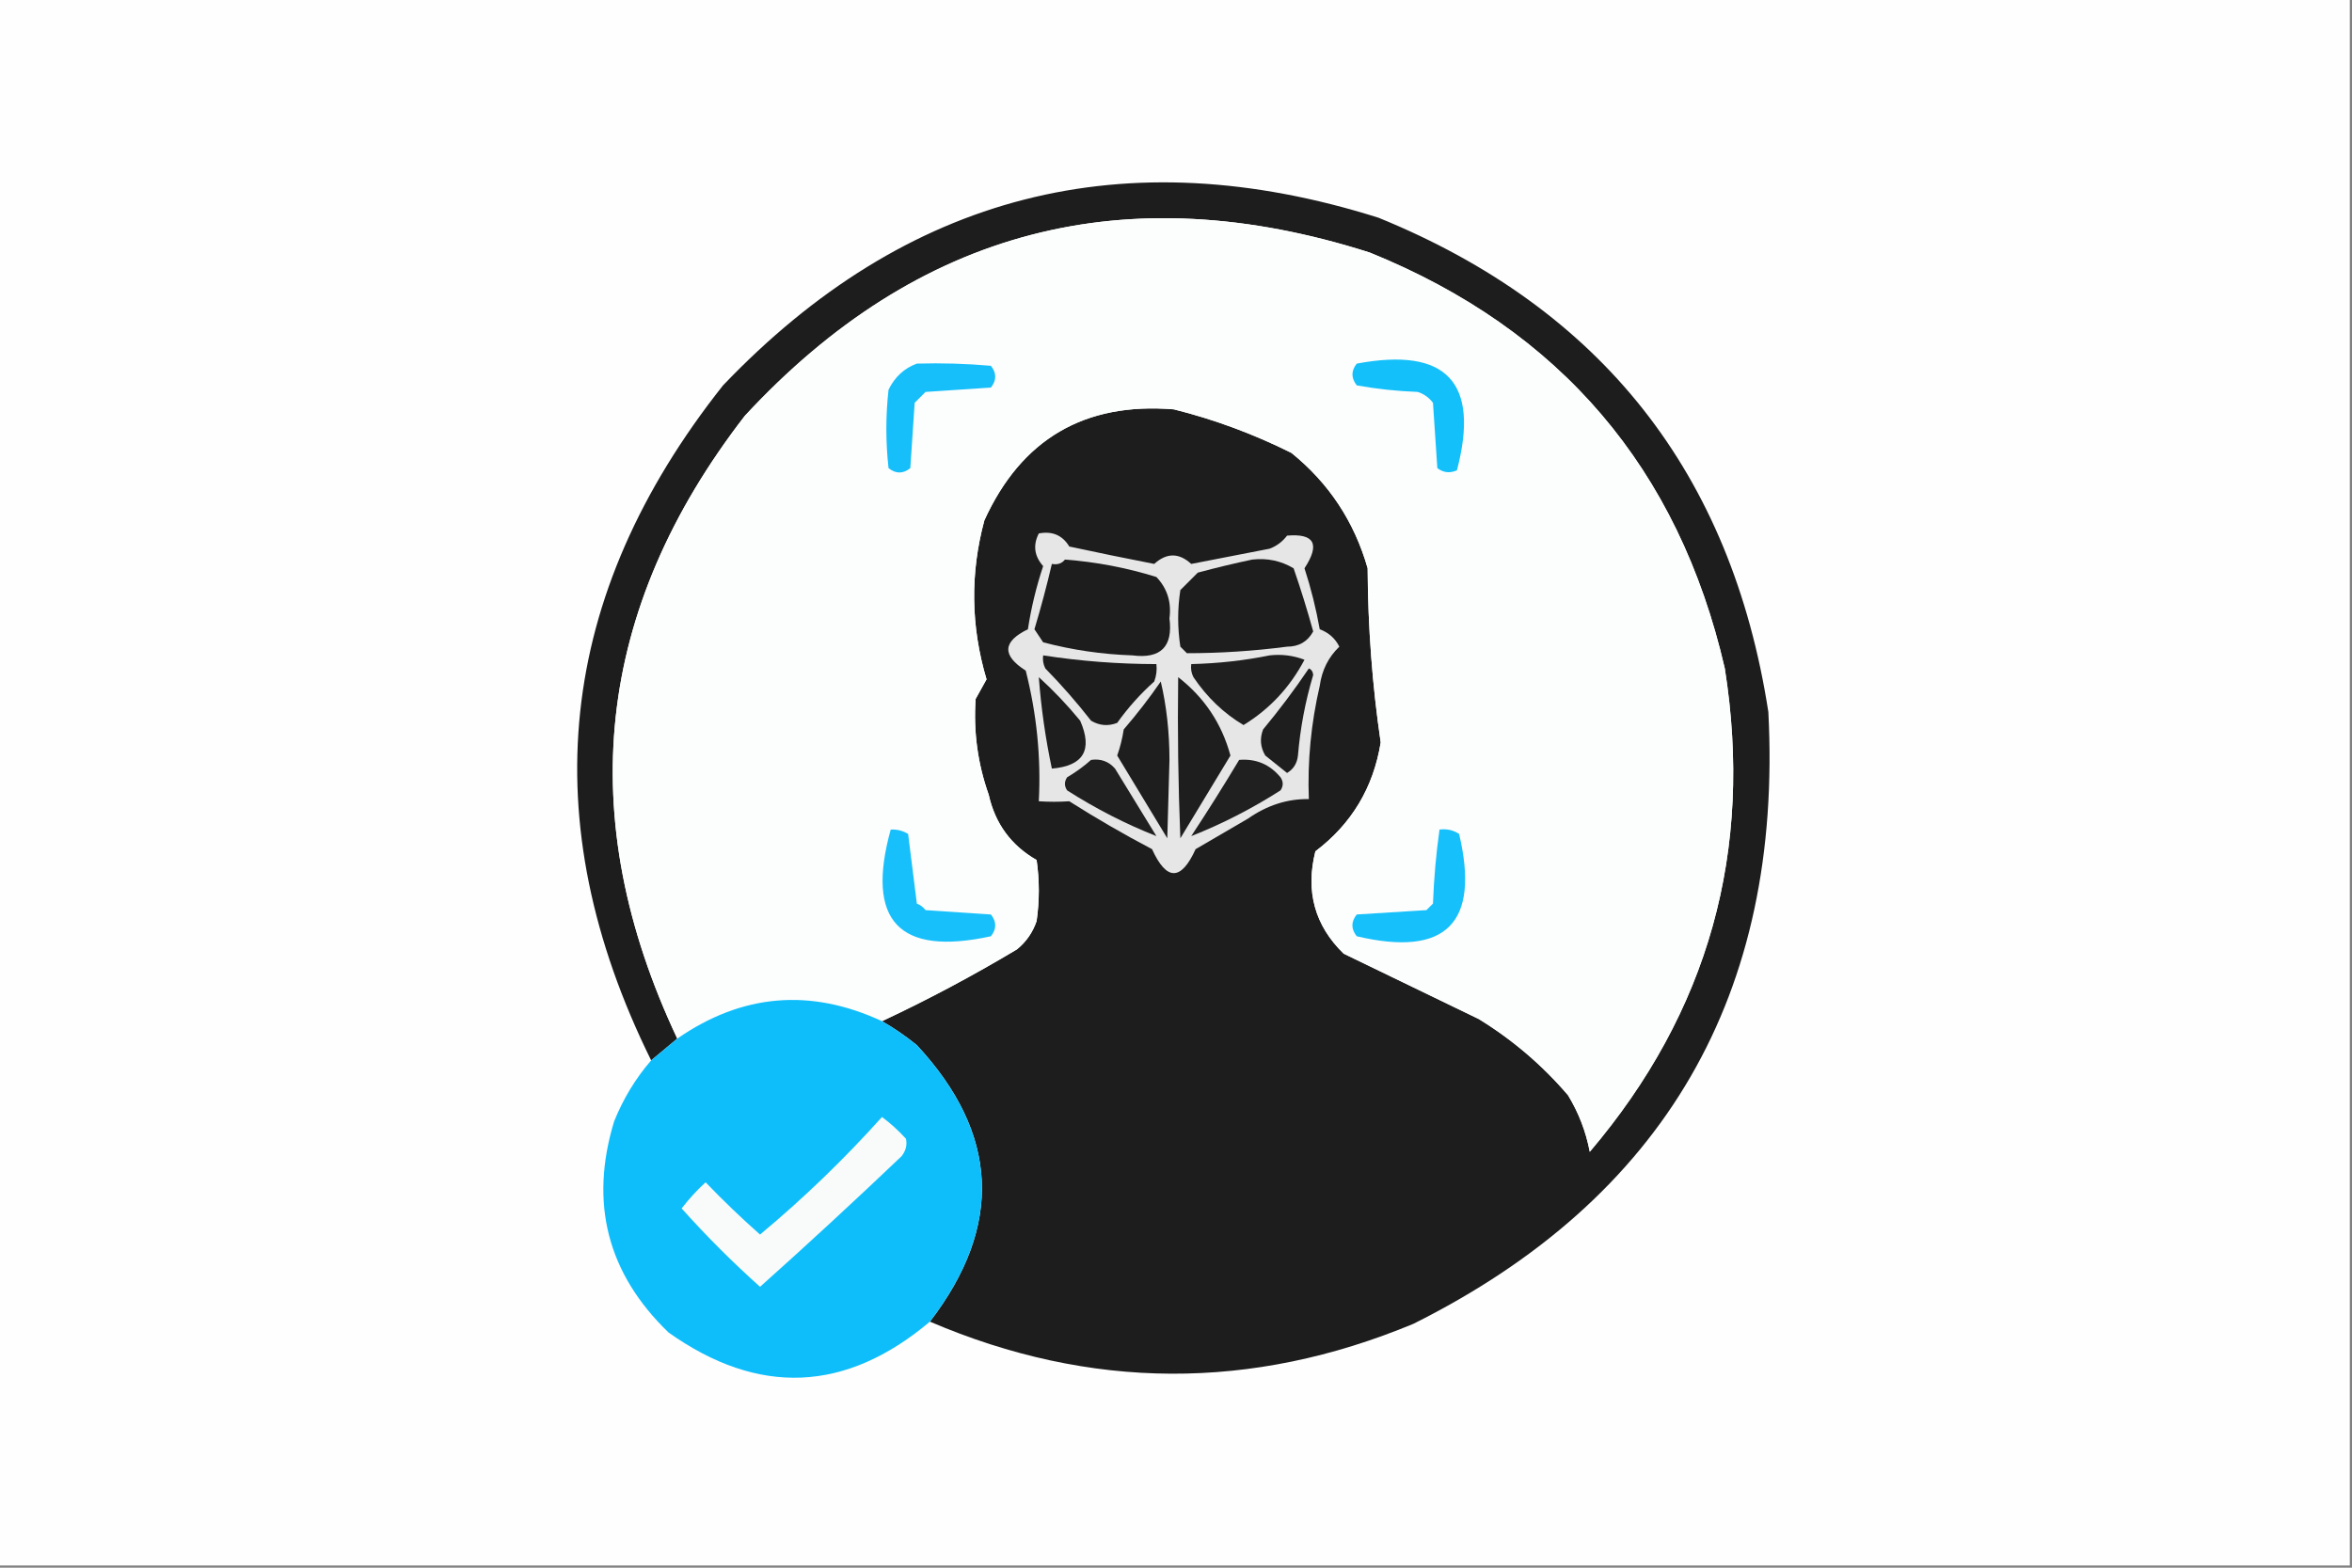<?xml version="1.0" encoding="UTF-8"?>
<!DOCTYPE svg PUBLIC "-//W3C//DTD SVG 1.1//EN" "http://www.w3.org/Graphics/SVG/1.1/DTD/svg11.dtd">
<svg xmlns="http://www.w3.org/2000/svg" version="1.1" width="540px" height="360px" style="shape-rendering:geometricPrecision; text-rendering:geometricPrecision; image-rendering:optimizeQuality; fill-rule:evenodd; clip-rule:evenodd" xmlns:xlink="http://www.w3.org/1999/xlink">
<rect width="100%" height="100%" fill="#808080" stroke="none"/>
<g><path style="opacity:1" fill="#fefefe" d="M -0.5,-0.5 C 179.5,-0.5 359.5,-0.5 539.5,-0.5C 539.5,119.5 539.5,239.5 539.5,359.5C 359.5,359.5 179.5,359.5 -0.5,359.5C -0.5,239.5 -0.5,119.5 -0.5,-0.5 Z"/></g>
<g><path style="opacity:1" fill="#1d1d1d" d="M 213.5,303.5 C 230.368,281.489 229.368,260.322 210.5,240C 207.93,237.913 205.263,236.08 202.5,234.5C 213.057,229.553 223.391,224.053 233.5,218C 235.617,216.269 237.117,214.102 238,211.5C 238.667,206.833 238.667,202.167 238,197.5C 232.148,194.141 228.482,189.141 227,182.5C 224.475,175.355 223.475,168.022 224,160.5C 224.85,158.99 225.683,157.49 226.5,156C 222.882,143.85 222.715,131.683 226,119.5C 234.509,100.827 249.009,92.327 269.5,94C 278.787,96.321 287.787,99.654 296.5,104C 305.11,110.954 310.943,119.787 314,130.5C 314.07,144.037 315.07,157.37 317,170.5C 315.317,180.872 310.317,189.205 302,195.5C 299.694,204.71 301.861,212.544 308.5,219C 318.798,223.993 329.132,228.993 339.5,234C 347.266,238.768 354.099,244.601 360,251.5C 362.455,255.531 364.121,259.864 365,264.5C 392.281,232.39 402.615,195.39 396,153.5C 385.4,107.564 358.233,75.731 314.5,58C 258.513,40.12 210.68,52.62 171,95.5C 136.658,139.915 131.491,187.582 155.5,238.5C 153.5,240.167 151.5,241.833 149.5,243.5C 122.281,188.407 127.781,136.741 166,88.5C 208.072,44.44 258.239,31.607 316.5,50C 367.701,70.865 397.534,108.699 406,163.5C 409.341,228.35 382.174,275.183 324.5,304C 287.333,319.438 250.333,319.271 213.5,303.5 Z"/></g>
<g><path style="opacity:1" fill="#fcfdfd" d="M 202.5,234.5 C 186.054,226.868 170.387,228.201 155.5,238.5C 131.491,187.582 136.658,139.915 171,95.5C 210.68,52.62 258.513,40.12 314.5,58C 358.233,75.731 385.4,107.564 396,153.5C 402.615,195.39 392.281,232.39 365,264.5C 364.121,259.864 362.455,255.531 360,251.5C 354.099,244.601 347.266,238.768 339.5,234C 329.132,228.993 318.798,223.993 308.5,219C 301.861,212.544 299.694,204.71 302,195.5C 310.317,189.205 315.317,180.872 317,170.5C 315.07,157.37 314.07,144.037 314,130.5C 310.943,119.787 305.11,110.954 296.5,104C 287.787,99.654 278.787,96.321 269.5,94C 249.009,92.327 234.509,100.827 226,119.5C 222.715,131.683 222.882,143.85 226.5,156C 225.683,157.49 224.85,158.99 224,160.5C 223.475,168.022 224.475,175.355 227,182.5C 228.482,189.141 232.148,194.141 238,197.5C 238.667,202.167 238.667,206.833 238,211.5C 237.117,214.102 235.617,216.269 233.5,218C 223.391,224.053 213.057,229.553 202.5,234.5 Z"/></g>
<g><path style="opacity:1" fill="#e6e6e6" d="M 238.5,122.5 C 241.596,121.907 243.929,122.907 245.5,125.5C 251.986,126.897 258.486,128.231 265,129.5C 267.853,126.908 270.686,126.908 273.5,129.5C 279.486,128.338 285.486,127.171 291.5,126C 293.116,125.385 294.449,124.385 295.5,123C 301.794,122.458 303.127,124.958 299.5,130.5C 300.986,135.075 302.152,139.741 303,144.5C 305.053,145.267 306.553,146.6 307.5,148.5C 304.996,150.894 303.496,153.894 303,157.5C 301.001,166.139 300.168,174.806 300.5,183.5C 295.581,183.419 290.914,184.919 286.5,188C 282.5,190.333 278.5,192.667 274.5,195C 271.167,202.333 267.833,202.333 264.5,195C 258.003,191.586 251.67,187.919 245.5,184C 243.189,184.155 240.856,184.155 238.5,184C 239.028,173.949 238.028,163.949 235.5,154C 230.004,150.5 230.171,147.333 236,144.5C 236.754,139.57 237.921,134.737 239.5,130C 237.46,127.688 237.127,125.188 238.5,122.5 Z"/></g>
<g><path style="opacity:1" fill="#1d1d1d" d="M 239.5,150.5 C 248.109,151.827 256.776,152.493 265.5,152.5C 265.657,153.873 265.49,155.207 265,156.5C 261.796,159.369 258.963,162.535 256.5,166C 254.421,166.808 252.421,166.641 250.5,165.5C 247.236,161.313 243.736,157.313 240,153.5C 239.517,152.552 239.351,151.552 239.5,150.5 Z"/></g>
<g><path style="opacity:1" fill="#1f1f1f" d="M 291.5,150.5 C 294.247,150.187 296.914,150.52 299.5,151.5C 296.163,157.834 291.496,162.834 285.5,166.5C 280.975,163.814 277.141,160.147 274,155.5C 273.517,154.552 273.351,153.552 273.5,152.5C 279.699,152.348 285.699,151.682 291.5,150.5 Z"/></g>
<g><path style="opacity:1" fill="#1d1d1d" d="M 287.5,128.5 C 290.93,128.107 294.096,128.773 297,130.5C 298.659,135.307 300.159,140.14 301.5,145C 300.229,147.329 298.229,148.495 295.5,148.5C 287.84,149.5 280.173,150 272.5,150C 272,149.5 271.5,149 271,148.5C 270.333,144.167 270.333,139.833 271,135.5C 272.34,134.132 273.674,132.799 275,131.5C 279.269,130.355 283.436,129.355 287.5,128.5 Z"/></g>
<g><path style="opacity:1" fill="#1d1d1d" d="M 244.5,128.5 C 251.645,129.036 258.645,130.369 265.5,132.5C 267.987,135.112 268.987,138.279 268.5,142C 269.333,148.5 266.5,151.333 260,150.5C 253.034,150.264 246.2,149.264 239.5,147.5C 238.833,146.5 238.167,145.5 237.5,144.5C 238.992,139.53 240.326,134.53 241.5,129.5C 242.791,129.737 243.791,129.404 244.5,128.5 Z"/></g>
<g><path style="opacity:1" fill="#13c0fa" d="M 311.5,83.5 C 332.14,79.638 339.807,87.805 334.5,108C 332.888,108.72 331.388,108.554 330,107.5C 329.667,102.5 329.333,97.5 329,92.5C 328.097,91.299 326.931,90.465 325.5,90C 320.798,89.828 316.132,89.328 311.5,88.5C 310.185,86.801 310.185,85.135 311.5,83.5 Z"/></g>
<g><path style="opacity:1" fill="#16bffa" d="M 210.5,83.5 C 216.176,83.334 221.843,83.501 227.5,84C 228.833,85.667 228.833,87.333 227.5,89C 222.5,89.333 217.5,89.667 212.5,90C 211.667,90.833 210.833,91.667 210,92.5C 209.667,97.5 209.333,102.5 209,107.5C 207.333,108.833 205.667,108.833 204,107.5C 203.333,101.5 203.333,95.5 204,89.5C 205.436,86.558 207.603,84.558 210.5,83.5 Z"/></g>
<g><path style="opacity:1" fill="#1e1e1e" d="M 300.5,153.5 C 301.097,153.735 301.43,154.235 301.5,155C 299.691,161.043 298.525,167.21 298,173.5C 297.804,175.286 296.971,176.619 295.5,177.5C 293.833,176.167 292.167,174.833 290.5,173.5C 289.359,171.579 289.192,169.579 290,167.5C 293.752,162.982 297.252,158.316 300.5,153.5 Z"/></g>
<g><path style="opacity:1" fill="#1e1e1e" d="M 238.5,155.5 C 241.882,158.567 245.048,161.901 248,165.5C 250.932,172.214 248.765,175.881 241.5,176.5C 240.034,169.574 239.034,162.574 238.5,155.5 Z"/></g>
<g><path style="opacity:1" fill="#1e1e1e" d="M 266.5,156.5 C 267.829,162.128 268.496,168.128 268.5,174.5C 268.333,180.5 268.167,186.5 268,192.5C 264.167,186.167 260.333,179.833 256.5,173.5C 257.189,171.556 257.689,169.556 258,167.5C 261.073,163.939 263.906,160.272 266.5,156.5 Z"/></g>
<g><path style="opacity:1" fill="#1e1e1e" d="M 270.5,155.5 C 276.518,160.179 280.518,166.179 282.5,173.5C 278.667,179.833 274.833,186.167 271,192.5C 270.5,180.171 270.333,167.838 270.5,155.5 Z"/></g>
<g><path style="opacity:1" fill="#202020" d="M 284.5,174.5 C 288.35,174.178 291.517,175.511 294,178.5C 294.667,179.5 294.667,180.5 294,181.5C 287.38,185.725 280.547,189.225 273.5,192C 277.303,186.223 280.969,180.389 284.5,174.5 Z"/></g>
<g><path style="opacity:1" fill="#202020" d="M 250.5,174.5 C 252.722,174.178 254.556,174.845 256,176.5C 259.167,181.667 262.333,186.833 265.5,192C 258.453,189.225 251.62,185.725 245,181.5C 244.333,180.5 244.333,179.5 245,178.5C 247.015,177.303 248.849,175.97 250.5,174.5 Z"/></g>
<g><path style="opacity:1" fill="#15c0fb" d="M 330.5,190.5 C 332.144,190.286 333.644,190.62 335,191.5C 339.833,212 332,219.833 311.5,215C 310.167,213.333 310.167,211.667 311.5,210C 316.833,209.667 322.167,209.333 327.5,209C 328,208.5 328.5,208 329,207.5C 329.212,201.752 329.712,196.085 330.5,190.5 Z"/></g>
<g><path style="opacity:1" fill="#17c0fb" d="M 204.5,190.5 C 205.93,190.421 207.264,190.754 208.5,191.5C 209.167,196.833 209.833,202.167 210.5,207.5C 211.308,207.808 211.975,208.308 212.5,209C 217.5,209.333 222.5,209.667 227.5,210C 228.833,211.667 228.833,213.333 227.5,215C 206.374,219.609 198.707,211.442 204.5,190.5 Z"/></g>
<g><path style="opacity:1" fill="#0ebefb" d="M 202.5,234.5 C 205.263,236.08 207.93,237.913 210.5,240C 229.368,260.322 230.368,281.489 213.5,303.5C 194.147,319.796 174.147,320.63 153.5,306C 139.453,292.45 135.287,276.284 141,257.5C 143.091,252.306 145.924,247.639 149.5,243.5C 151.5,241.833 153.5,240.167 155.5,238.5C 170.387,228.201 186.054,226.868 202.5,234.5 Z"/></g>
<g><path style="opacity:1" fill="#f8fbfa" d="M 202.5,256.5 C 204.463,257.96 206.296,259.627 208,261.5C 208.315,262.908 207.982,264.241 207,265.5C 196.317,275.684 185.484,285.684 174.5,295.5C 168.167,289.833 162.167,283.833 156.5,277.5C 158.149,275.35 159.982,273.35 162,271.5C 166.015,275.682 170.182,279.682 174.5,283.5C 184.488,275.179 193.821,266.179 202.5,256.5 Z"/></g>
</svg>
